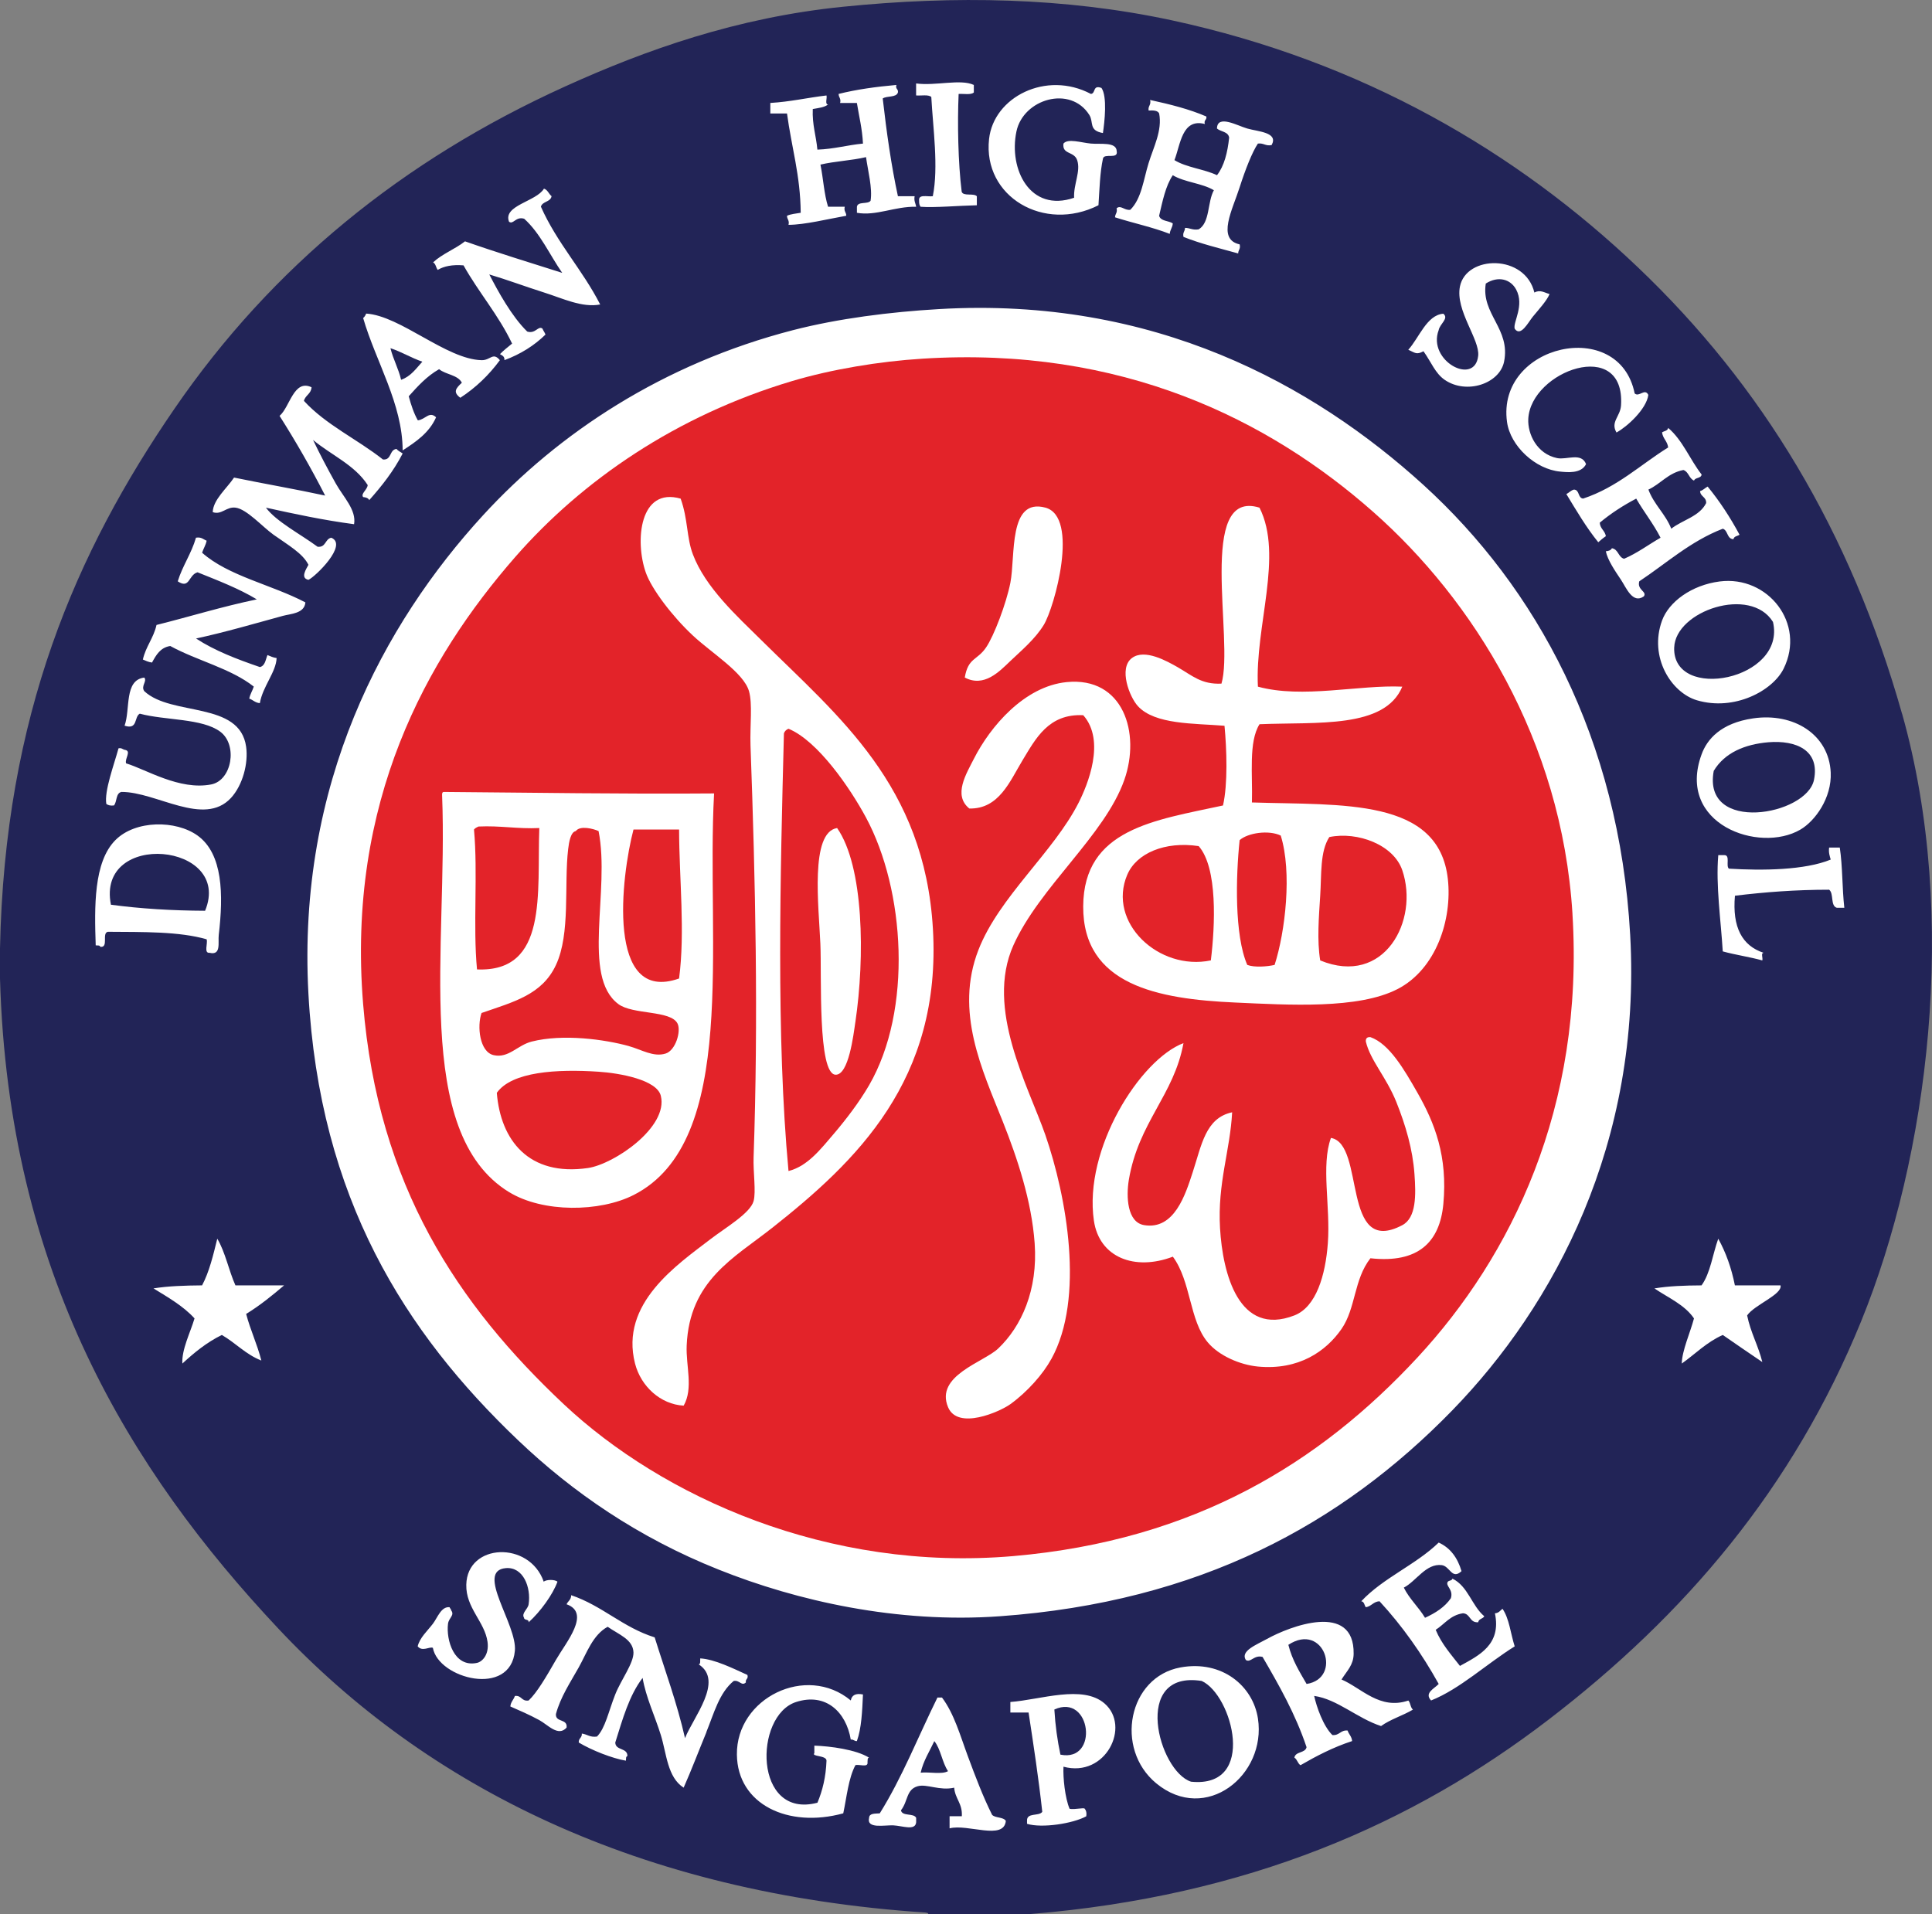 <svg xmlns="http://www.w3.org/2000/svg" width="85.188" height="84.409" viewBox="0 0 85.188 84.409">
  <rect x="0" y="0" width="85.188" height="84.409" fill="#808080" stroke="none"/>
  <path fill="#FFF" d="M84.248 42.18c0 22.778-18.648 41.248-41.655 41.248C19.59 83.428.94 64.958.94 42.178S19.59.93 42.592.93C65.6.93 84.248 19.396 84.248 42.18"/>
  <path fill="#E32329" d="M61.63 43.612c-1.733.9-4.81.704-7.168.598-3.4-.152-6.72-.768-6.7-4.246.02-3.412 3.144-3.79 6.164-4.444.216-.943.166-2.478.066-3.515-1.353-.11-3.063-.047-3.816-.863-.373-.403-.864-1.673-.268-2.122.565-.43 1.566.147 2.01.397.647.37 1.053.773 1.94.73.566-1.908-1.108-8.625 1.677-7.76 1.065 2.122-.207 5.22-.07 7.893 1.964.54 4.457-.088 6.366 0-.774 1.863-3.748 1.55-6.295 1.657-.49.78-.298 2.23-.335 3.45 3.983.128 8.246-.213 8.64 3.383.195 1.783-.517 3.963-2.21 4.842m2.01 9.487c-.157 1.664-1.093 2.623-3.215 2.388-.735.94-.64 2.198-1.273 3.116-.683.986-1.886 1.83-3.686 1.66-.796-.078-1.714-.475-2.21-1.064-.822-.973-.732-2.682-1.542-3.782-1.676.638-3.244.042-3.482-1.59-.46-3.158 2.035-7.1 3.95-7.828-.417 2.297-1.986 3.492-2.41 6.036-.12.732-.075 1.864.672 1.99 1.34.227 1.83-1.367 2.142-2.322.397-1.206.564-2.403 1.742-2.653-.088 1.69-.65 3.12-.534 5.11.117 2.007.83 4.8 3.28 3.847.96-.373 1.37-1.768 1.474-3.186.12-1.607-.308-3.426.136-4.64 1.532.255.445 5.274 3.148 3.846.62-.328.603-1.328.535-2.255-.077-1.09-.388-2.148-.803-3.185-.445-1.1-1.14-1.82-1.34-2.652-.013-.146.055-.21.2-.2.836.296 1.483 1.415 2.076 2.455.763 1.337 1.337 2.803 1.14 4.91m-17.286 6.83c-.363.663-1.048 1.443-1.806 1.992-.463.333-2.318 1.158-2.746.133-.584-1.394 1.57-1.98 2.21-2.587 1.02-.97 1.758-2.573 1.608-4.645-.136-1.87-.757-3.73-1.407-5.37-.9-2.264-2.133-4.837-1.072-7.563.914-2.348 3.312-4.305 4.422-6.5.39-.772 1.2-2.722.2-3.85-1.534-.077-2.1 1.037-2.68 1.992-.555.917-1.036 2.153-2.344 2.122-.73-.588-.127-1.54.2-2.19.723-1.427 2.227-3.196 4.088-3.384 2.506-.25 3.275 2.247 2.546 4.314-.866 2.454-3.736 4.716-4.892 7.296-1.25 2.794.663 6.213 1.41 8.358.936 2.706 1.75 7.198.264 9.883M34.03 54.16c-1.66 1.313-3.63 2.304-3.752 5.175-.038.905.303 1.885-.133 2.652-1.023-.057-1.886-.852-2.144-1.856-.678-2.65 1.84-4.346 3.35-5.504.64-.49 1.728-1.123 1.877-1.66.114-.418-.023-1.29 0-1.926.213-6.123.083-12.145-.136-18.175-.028-.894.096-1.817-.067-2.387-.233-.817-1.66-1.69-2.475-2.454-.902-.842-1.825-2.054-2.078-2.786-.48-1.377-.277-3.77 1.54-3.25.328.918.258 1.714.538 2.454.554 1.47 1.958 2.737 3.013 3.78 3.42 3.385 7.2 6.4 7.572 12.737.39 6.68-3.387 10.263-7.103 13.2m-11.587-1.59c-4.282-2.63-2.692-10.864-2.95-17.45-.005-.093-.012-.186.067-.196 3.965.03 7.896.097 11.924.065-.358 6.58 1.113 15.347-3.55 17.71-1.488.755-3.993.788-5.49-.13m21.032-24.016c.348-.507.892-1.94 1.072-2.852.233-1.19-.1-3.755 1.542-3.316 1.51.405.405 4.402-.07 5.174-.38.62-.974 1.117-1.472 1.59-.49.47-1.16 1.176-2.01.73.148-.884.542-.746.938-1.326m25.857 11.742c-.478-7.69-4.42-13.863-8.776-17.712-4.612-4.077-11.104-7.326-19.895-6.765-1.89.118-4.005.468-5.76.993-5.088 1.523-9.225 4.364-12.193 7.76-3.902 4.47-7.426 10.79-6.7 19.703.653 8.023 4.196 13.276 8.842 17.645 4.344 4.084 11.658 7.41 19.83 6.702 8.003-.695 13.525-4.128 17.818-8.758 4.124-4.45 7.363-11.01 6.833-19.568"/>
  <path fill="#E32329" d="M37.715 45.073c-.082.556-.292 2.338-.87 2.32-.8-.023-.61-4.37-.672-5.77-.07-1.65-.466-4.917.738-5.108 1.18 1.688 1.23 5.694.805 8.558m-2.948-12.936c-.097.036-.164.102-.202.2-.158 6.2-.35 13.383.202 19.303.85-.213 1.43-.98 2.012-1.658.54-.637 1.106-1.377 1.54-2.123 1.926-3.327 1.584-8.612-.136-11.808-.697-1.295-2.118-3.377-3.417-3.915M23.78 36.515c-.96.046-1.716-.113-2.678-.067-.08.033-.152.07-.202.132.177 1.927-.05 4.25.133 6.17 3.15.13 2.64-3.36 2.747-6.235"/>
  <path fill="#E32329" d="M27.733 46.133c.565.157 1.07.49 1.607.33.453-.132.7-.995.535-1.325-.297-.597-1.974-.382-2.612-.862-1.632-1.22-.348-5-.87-7.627-.228-.105-.818-.257-1.004 0-.223.04-.3.474-.337.795-.186 1.564.11 3.72-.537 5.107-.613 1.324-1.887 1.634-3.282 2.12-.206.582-.088 1.724.538 1.86.658.144 1.04-.438 1.674-.6 1.386-.35 3.227-.094 4.287.2"/>
  <path fill="#E32329" d="M29.943 43.15c.27-2.058.006-4.385 0-6.57h-2.01c-.54 2.048-1.226 7.715 2.01 6.57M54.66 37.046c-.17 1.607-.233 4.196.336 5.505.32.12.88.075 1.206 0 .473-1.468.774-4.098.27-5.704-.536-.258-1.452-.117-1.81.2M58.614 36.913c-.415.64-.34 1.633-.402 2.587-.06.952-.145 1.97 0 2.853 2.83 1.166 4.375-1.768 3.618-3.98-.384-1.124-1.973-1.716-3.216-1.46M49.706 38.57c-.9 2.11 1.393 4.26 3.684 3.782.19-1.543.304-4.085-.536-5.04-1.494-.225-2.747.318-3.148 1.26M29.138 48.325c-.17-.71-1.817-1.003-2.746-1.064-1.838-.122-3.82-.006-4.486.93.166 2.09 1.407 3.695 4.017 3.317 1.152-.168 3.554-1.803 3.215-3.182"/>
  <path fill="#222457" d="M41.198 76.78c.285.356.343.943.604 1.325-.27.156-.825.025-1.207.067.125-.54.392-.937.603-1.393M56.808 72.534c.168.676.494 1.188.804 1.726 1.595-.245.77-2.757-.804-1.726M52.986 74.127c-3.104-.488-1.902 3.984-.468 4.443 2.93.298 1.822-3.83.468-4.443M46.49 75.387c.042.71.135 1.37.267 1.99 1.716.346 1.354-2.728-.268-1.99M18.622 15.95c-.495-.17-.904-.43-1.406-.595.123.498.352.89.47 1.393.43-.15.66-.495.936-.797M73.82 28.554c-.08 2.41 4.957 1.434 4.356-1.128-.99-1.604-4.3-.49-4.355 1.128M75.564 33.994c-.516 2.78 4.1 1.97 4.42.398.268-1.318-.8-1.757-2.01-1.66-1.044.09-1.93.463-2.41 1.262M4.89 39.897c1.3.174 2.687.26 4.153.266 1.24-3.005-4.81-3.57-4.152-.266"/>
  <path fill="#222457" d="M80.987 40.03c-.287-.087-.12-.63-.334-.795-1.472 0-2.84.105-4.154.265-.124 1.385.314 2.21 1.272 2.52-.146-.01-.028.237-.066.333-.557-.155-1.182-.243-1.743-.398-.082-1.355-.312-2.918-.198-4.245h.268c.272-.003.055.474.2.596 1.48.092 3.355.068 4.49-.4-.043-.157-.1-.3-.07-.53h.47c.126.83.103 1.8.2 2.655h-.336zm-3.95 17.978c.153.757.49 1.328.67 2.057-.588-.395-1.163-.795-1.744-1.195-.71.315-1.21.836-1.808 1.26.01-.57.37-1.356.538-1.99-.413-.607-1.137-.91-1.744-1.323.632-.106 1.343-.13 2.077-.134.392-.54.49-1.373.737-2.058.333.6.58 1.284.734 2.058h2.013c.085.405-1.158.858-1.473 1.325M72.48 26.3c-.493.344-.775-.385-1.004-.73-.253-.378-.59-.867-.67-1.26.124-.01.224-.044.268-.134.29.047.275.392.537.465.59-.253 1.07-.62 1.608-.928-.314-.618-.732-1.132-1.073-1.725-.584.307-1.122.656-1.608 1.062.017.27.23.348.27.595-.122.08-.23.175-.335.267-.528-.65-.962-1.392-1.407-2.124.12-.06.193-.16.336-.198.258.012.16.37.403.397 1.507-.5 2.517-1.488 3.75-2.255-.033-.277-.233-.388-.27-.664.09-.067.25-.062.27-.198.64.54.96 1.398 1.475 2.055-.02.18-.282.12-.334.268-.225-.09-.234-.39-.47-.467-.673.13-.996.61-1.542.864.246.665.75 1.07 1.008 1.725.496-.39 1.243-.536 1.538-1.13.013-.278-.255-.277-.268-.528.138-.04.218-.14.334-.2.53.646.995 1.358 1.406 2.123-.09.065-.247.063-.268.198-.296-.013-.234-.386-.47-.463-1.44.56-2.48 1.522-3.683 2.32-.11.385.358.446.2.665m-8.438 35.887c-4.888 5.022-11.146 8.455-19.964 9.087-4.506.324-8.934-.673-12.392-2.058-3.55-1.415-6.44-3.413-8.844-5.705-4.98-4.745-8.755-10.67-9.244-19.698-.5-9.25 3.308-16.3 7.704-21.095 3.33-3.63 7.937-6.68 13.665-8.16 1.997-.515 4.283-.803 6.432-.928 9.465-.556 16.493 3.323 21.37 7.76 4.946 4.505 8.625 11.154 9.11 19.835.513 9.187-3.354 16.352-7.838 20.962m-.94 12.802c-.317-.335.146-.524.335-.73-.744-1.34-1.61-2.564-2.61-3.647-.274.016-.356.225-.604.264-.067-.087-.063-.245-.2-.264.966-1.033 2.4-1.604 3.414-2.588.52.236.834.678 1.006 1.26-.423.398-.508-.217-.87-.265-.694-.088-1.128.71-1.674.992.25.505.653.858.935 1.33.46-.21.87-.47 1.14-.863.123-.398-.263-.542-.133-.73.053-.057.185-.04.2-.134.692.334.85 1.194 1.406 1.66-.06.117-.248.107-.268.264-.39.03-.335-.377-.672-.396-.56.083-.81.478-1.203.73.26.627.683 1.092 1.07 1.592.843-.464 1.832-.937 1.542-2.32.17-.01.235-.125.334-.2.3.433.358 1.104.538 1.658-1.22.758-2.425 1.886-3.686 2.385m-2.21 1.128c-1.044-.338-1.927-1.185-2.946-1.328.103.476.398 1.33.803 1.726.317.027.353-.228.67-.2.055.168.184.26.2.465-.838.274-1.57.656-2.276 1.064-.125-.075-.143-.257-.27-.333.047-.284.48-.188.537-.462-.497-1.478-1.215-2.732-1.94-3.98-.38-.102-.526.278-.74.133-.247-.398.476-.67.938-.927.983-.548 3.855-1.662 3.818.66-.007.494-.29.74-.534 1.13.878.375 1.686 1.356 2.946.928.1.103.088.31.203.4-.445.266-.995.426-1.41.728M50.98 78.64c-1.848-1.53-1.23-4.692 1.075-5.11 1.835-.332 3.195.823 3.412 2.257.38 2.49-2.297 4.66-4.487 2.853m-4.088-.73c-.025.476.068 1.385.27 1.855.233.048.635-.07.67 0 .06.075.09.18.065.33-.58.32-1.947.535-2.612.333v-.133c-.02-.377.525-.188.672-.396-.164-1.498-.384-2.937-.604-4.38h-.803v-.464c1.338-.1 3.184-.774 4.154.066 1.165 1.008.05 3.288-1.81 2.788m-5.024 2.717v-.533h.54c.035-.565-.298-.766-.337-1.26-.638.147-1.21-.177-1.61-.063-.51.145-.42.66-.737 1.062.054.278.56.11.67.33v.2c-.038.383-.603.153-1.005.133-.394-.018-1.193.168-1.07-.333.01-.208.265-.18.47-.196.982-1.568 1.7-3.398 2.544-5.108h.2c.542.72.807 1.693 1.14 2.586.334.902.668 1.785 1.07 2.588.14.146.493.087.605.265-.082.88-1.68.12-2.48.33m-4.153-2.785c-.307.58-.38 1.39-.535 2.123-2.435.668-4.667-.4-4.69-2.59-.03-2.494 3.06-4.018 5.022-2.387.04-.224.202-.332.537-.265-.034.742-.063 1.485-.268 2.056-.12.007-.144-.083-.27-.067-.204-1.213-1.097-2.08-2.41-1.657-1.87.6-1.876 5.184.94 4.442.222-.528.373-1.13.4-1.855-.004-.245-.677-.168-.536-.333v-.33c.693.024 1.832.17 2.412.53-.08.01-.058.12-.068.197.04.263-.37.08-.536.135m-6.565-1.46c-.335.813-.664 1.682-1.006 2.452-.72-.46-.75-1.495-1.006-2.32-.26-.838-.664-1.68-.803-2.52-.59.765-.883 1.82-1.206 2.85.01.366.545.216.535.6-.076.01-.055.122-.066.2-.6-.1-1.502-.456-2.078-.8-.017-.192.15-.203.135-.396.237.03.355.177.668.132.367-.37.508-1.106.804-1.855.254-.645.818-1.38.805-1.856-.02-.575-.643-.783-1.138-1.13-.66.36-.923 1.162-1.275 1.79-.366.654-.804 1.305-1.006 2.058-.03.383.52.19.47.598-.37.42-.827-.128-1.207-.332-.422-.23-.89-.433-1.273-.6.016-.2.146-.297.2-.463.307-.036.285.25.606.2.37-.348.78-1.052 1.203-1.79.456-.79 1.55-2.066.47-2.454.06-.14.205-.197.203-.4 1.38.467 2.274 1.42 3.682 1.86.457 1.47.98 2.875 1.338 4.444.35-.903 1.728-2.524.605-3.252.092-.02.054-.167.066-.265.64.037 1.463.45 2.08.73.054.185-.097.17-.068.33-.19.18-.276-.116-.537-.065-.643.527-.873 1.44-1.206 2.254m-12.06-3.715c-.143-.066-.466.187-.668-.066.09-.38.423-.672.67-.995.208-.274.365-.77.737-.73.01.057.065.068.065.133.174.225-.1.327-.135.598-.088.71.263 1.938 1.273 1.725.238-.048.547-.365.47-.927-.124-.893-.96-1.493-.937-2.52.038-1.84 2.788-1.944 3.415-.134.11-.103.496-.103.605 0-.2.56-.755 1.327-1.272 1.79.02-.154-.197-.074-.202-.2-.126-.205.17-.374.203-.595.113-.752-.24-1.66-1.007-1.594-1.36.12.513 2.495.4 3.65-.192 2.062-3.37 1.223-3.615-.133M13.6 24.907c-.248-.502-.88-.86-1.54-1.327-.486-.347-1.185-1.136-1.677-1.194-.406-.05-.612.336-1.003.198.015-.547.628-1.054.94-1.524 1.328.274 2.698.508 4.017.794-.623-1.217-1.294-2.388-2.01-3.515.454-.384.625-1.634 1.41-1.262-.017.293-.274.35-.336.6.963 1.054 2.352 1.69 3.484 2.585.394.038.275-.435.6-.465.068.09.18.134.27.2-.4.777-.92 1.434-1.474 2.057-.044-.09-.143-.124-.268-.134-.12-.15.18-.314.2-.53-.574-.89-1.61-1.322-2.41-1.99.296.62.647 1.286 1.004 1.924.332.594.914 1.16.805 1.792-1.362-.18-2.626-.453-3.887-.73.453.613 1.537 1.176 2.278 1.724.376.04.323-.344.604-.398.752.31-.705 1.72-1.006 1.857-.38-.075-.09-.49 0-.664m-1.14 2.256c-1.2.328-2.57.728-3.817.995.82.538 1.805.913 2.815 1.26.234-.056.25-.327.334-.53.125.053.246.11.404.133-.026.623-.612 1.248-.74 1.988-.205-.016-.3-.142-.467-.2.04-.2.14-.343.2-.53-1.018-.804-2.505-1.144-3.684-1.79-.443.07-.623.402-.804.73-.158-.02-.28-.08-.403-.133.13-.578.473-.946.602-1.525 1.48-.37 2.89-.81 4.422-1.128-.79-.477-1.708-.83-2.613-1.194-.408.114-.336.756-.873.398.213-.693.6-1.217.804-1.924.242-.04.326.077.47.133-.04.203-.143.346-.2.53 1.158 1.03 3.074 1.41 4.554 2.19-.038.495-.653.5-1.005.597m-1.607 30.78c.188.72.487 1.33.67 2.056-.69-.27-1.136-.778-1.742-1.128-.67.328-1.22.783-1.74 1.26-.038-.61.353-1.373.536-1.99-.498-.547-1.165-.926-1.81-1.323.653-.106 1.39-.127 2.143-.134.317-.595.49-1.328.67-2.058.355.595.506 1.402.8 2.058h2.147c-.527.448-1.066.888-1.674 1.26M4.42 41.755c-.01-.08-.12-.057-.2-.066-.055-1.684-.1-3.67.87-4.643.886-.89 2.668-.883 3.62-.2 1.123.808 1.143 2.613.936 4.378-.04.34.117.914-.402.794-.27.026-.072-.413-.133-.596-1.21-.35-2.803-.32-4.355-.332-.28.057.05.71-.334.664M5.227 33c.138-.03.175.044.267.066.328.04-.006.387.066.597.876.263 2.348 1.2 3.75.93.92-.178 1.178-1.744.405-2.324-.798-.597-2.43-.496-3.552-.797-.258.142-.074.723-.67.53.263-.733-.025-2.013.87-2.122.135.17-.165.37 0 .6 1.198 1.12 4.21.425 4.49 2.453.102.727-.15 1.692-.67 2.256-1.193 1.286-3.284-.272-4.825-.266-.26.05-.19.43-.334.596-.154.02-.257-.01-.336-.067-.097-.567.343-1.736.538-2.454m10.918-19.17c1.51.093 3.533 2.016 5.09 2.055.394.01.498-.372.807 0-.48.654-1.058 1.21-1.744 1.658-.335-.25-.2-.415.068-.663-.18-.352-.715-.357-1.003-.598-.54.306-.942.75-1.34 1.195.104.382.224.75.402 1.062.338-.04.505-.423.804-.135-.3.68-.88 1.077-1.474 1.46-.005-2.06-1.182-3.91-1.742-5.838.065-.048.102-.12.134-.198m4.354-3.185c1.4.492 2.85.935 4.29 1.392-.557-.8-.965-1.745-1.677-2.387-.372-.115-.478.272-.668.132-.282-.723 1.21-.89 1.54-1.46.167.055.21.232.335.332-.042.267-.403.22-.47.464.708 1.6 1.835 2.784 2.614 4.313-.803.153-1.667-.275-2.48-.53-.82-.26-1.63-.564-2.41-.795.385.744.988 1.852 1.674 2.52.372.112.48-.274.67-.132.036.096.1.166.134.264-.493.482-1.095.863-1.81 1.128.013-.167-.1-.207-.197-.265.16-.17.353-.313.535-.465-.6-1.263-1.473-2.255-2.142-3.45-.492-.04-.86.035-1.138.2-.08-.1-.084-.273-.204-.332.403-.377.973-.585 1.408-.928M33.964 4.54c.886-.052 1.64-.232 2.478-.33.037.117-.08.39.068.398-.16.13-.425.155-.672.2-.03.695.148 1.18.203 1.79.734-.025 1.316-.2 2.01-.266-.032-.656-.173-1.2-.268-1.79h-.74c.05-.203-.066-.242-.066-.4.784-.197 1.646-.316 2.548-.396-.057.187.095.17.067.332-.075.235-.484.137-.67.265.17 1.49.374 2.945.67 4.31h.737c-.04.216.044.31.067.465-.943-.022-1.764.417-2.612.266v-.266c.036-.25.48-.097.602-.265.09-.556-.118-1.323-.2-1.924-.63.15-1.38.18-2.01.33.124.608.16 1.304.336 1.858h.736c-.05.204.07.242.066.398-.8.14-1.826.398-2.546.4.05-.203-.07-.243-.066-.4.166-.078.392-.095.604-.132-.013-1.648-.41-2.914-.604-4.378h-.736V4.54zm6.43-.86c.867.116 1.96-.21 2.545.066v.332c-.126.117-.443.05-.67.065-.056 1.278-.025 3.027.135 4.313.073.213.53.048.668.198v.398c-.79.016-1.85.113-2.48.066-.05-.06-.07-.15-.065-.265-.044-.307.366-.168.603-.2.26-1.285.008-3.002-.066-4.376-.126-.118-.444-.05-.67-.068v-.53zm7.704.463c.228-.02.07-.416.47-.264.262.38.137 1.498.063 1.988-.64-.113-.397-.475-.598-.796-.83-1.324-2.917-.71-3.216.73-.347 1.657.6 3.587 2.544 2.92-.032-.588.302-1.17.134-1.66-.137-.4-.668-.236-.604-.73.197-.238.778-.04 1.208 0 .422.04 1.124-.086 1.14.333.076.384-.555.072-.606.33-.134.617-.152 1.353-.198 2.057-2.39 1.212-5.105-.372-4.824-2.92.203-1.855 2.52-3.03 4.488-1.99M49.84 9.25c.496-.49.584-1.344.805-2.056.218-.71.61-1.44.466-2.19-.063-.134-.254-.142-.465-.13-.034-.21.12-.236.066-.466.876.192 1.733.405 2.48.73.028.16-.12.144-.067.33-1.01-.263-1.073.91-1.34 1.593.52.325 1.302.392 1.876.665.32-.41.465-.998.536-1.658-.043-.27-.37-.254-.537-.4.01-.636.905-.122 1.337 0 .473.137 1.385.165 1.072.73-.277.053-.343-.1-.605-.066-.25.372-.553 1.142-.804 1.925-.31.98-1.027 2.294 0 2.52.05.204-.065.243-.065.4-.82-.228-1.664-.43-2.412-.73-.047-.202.07-.242.066-.398.222 0 .334.11.604.065.503-.297.382-1.21.67-1.725-.512-.31-1.296-.35-1.812-.662-.32.475-.45 1.144-.603 1.79.07.243.415.21.602.333-.008.187-.12.275-.133.464-.752-.295-1.618-.476-2.412-.73 0-.157.115-.194.068-.397.184-.164.34.103.604.065m13.8 4.58c.266.21-.15.445-.203.728-.508 1.354 1.6 2.477 1.743 1.13.078-.72-1.014-2-.805-3.054.278-1.394 2.873-1.44 3.283.266.254-.143.44.004.67.066-.127.298-.458.657-.737.995-.21.258-.538.914-.802.533-.083-.287.442-1.016.066-1.726-.245-.46-.792-.616-1.34-.266-.216 1.347 1.105 1.996.805 3.452-.202.967-1.655 1.453-2.615.796-.422-.29-.59-.776-.937-1.262-.314.167-.368.068-.67-.066.48-.528.81-1.528 1.542-1.59m8.438 3.514c.194.186.45-.248.604.067-.084.63-.938 1.406-1.404 1.658-.276-.468.168-.704.2-1.193.195-3.036-3.986-1.526-4.09.598-.03.667.38 1.54 1.274 1.724.423.087 1.067-.266 1.274.265-.216.433-.832.36-1.14.33-1.09-.1-2.198-1.123-2.345-2.188-.472-3.42 4.946-4.655 5.628-1.26m6.568 12.14c-.484.976-2.172 1.88-3.82 1.393-1.136-.336-2.128-1.903-1.54-3.517.3-.823 1.3-1.565 2.546-1.724 2.116-.268 3.803 1.85 2.814 3.848m2.077 4.577c.05 1.126-.69 2.142-1.34 2.52-1.813 1.06-5.478-.24-4.355-3.315.237-.66.842-1.384 2.277-1.592 1.783-.26 3.342.71 3.418 2.388m3.146-2.587c-2.267-8.036-6.188-14.497-11.657-19.7C66.9 6.716 60.075 2.702 51.65.892 46.947-.117 42.094-.2 37.18.297c-4.67.47-8.694 1.896-12.26 3.515-7.168 3.25-12.93 7.954-17.216 14.196C3.348 24.348.208 31.546 0 41.822v1.327c.366 12.976 5.724 21.69 12.26 28.656 6.54 6.97 15.906 11.692 28.538 12.534.05.017.13.003.132.068h4.49c9.615-.787 16.884-3.994 22.84-8.557 6.052-4.636 10.803-10.228 13.802-17.58 2.944-7.22 4.338-17.823 1.807-26.797"/>
</svg>
